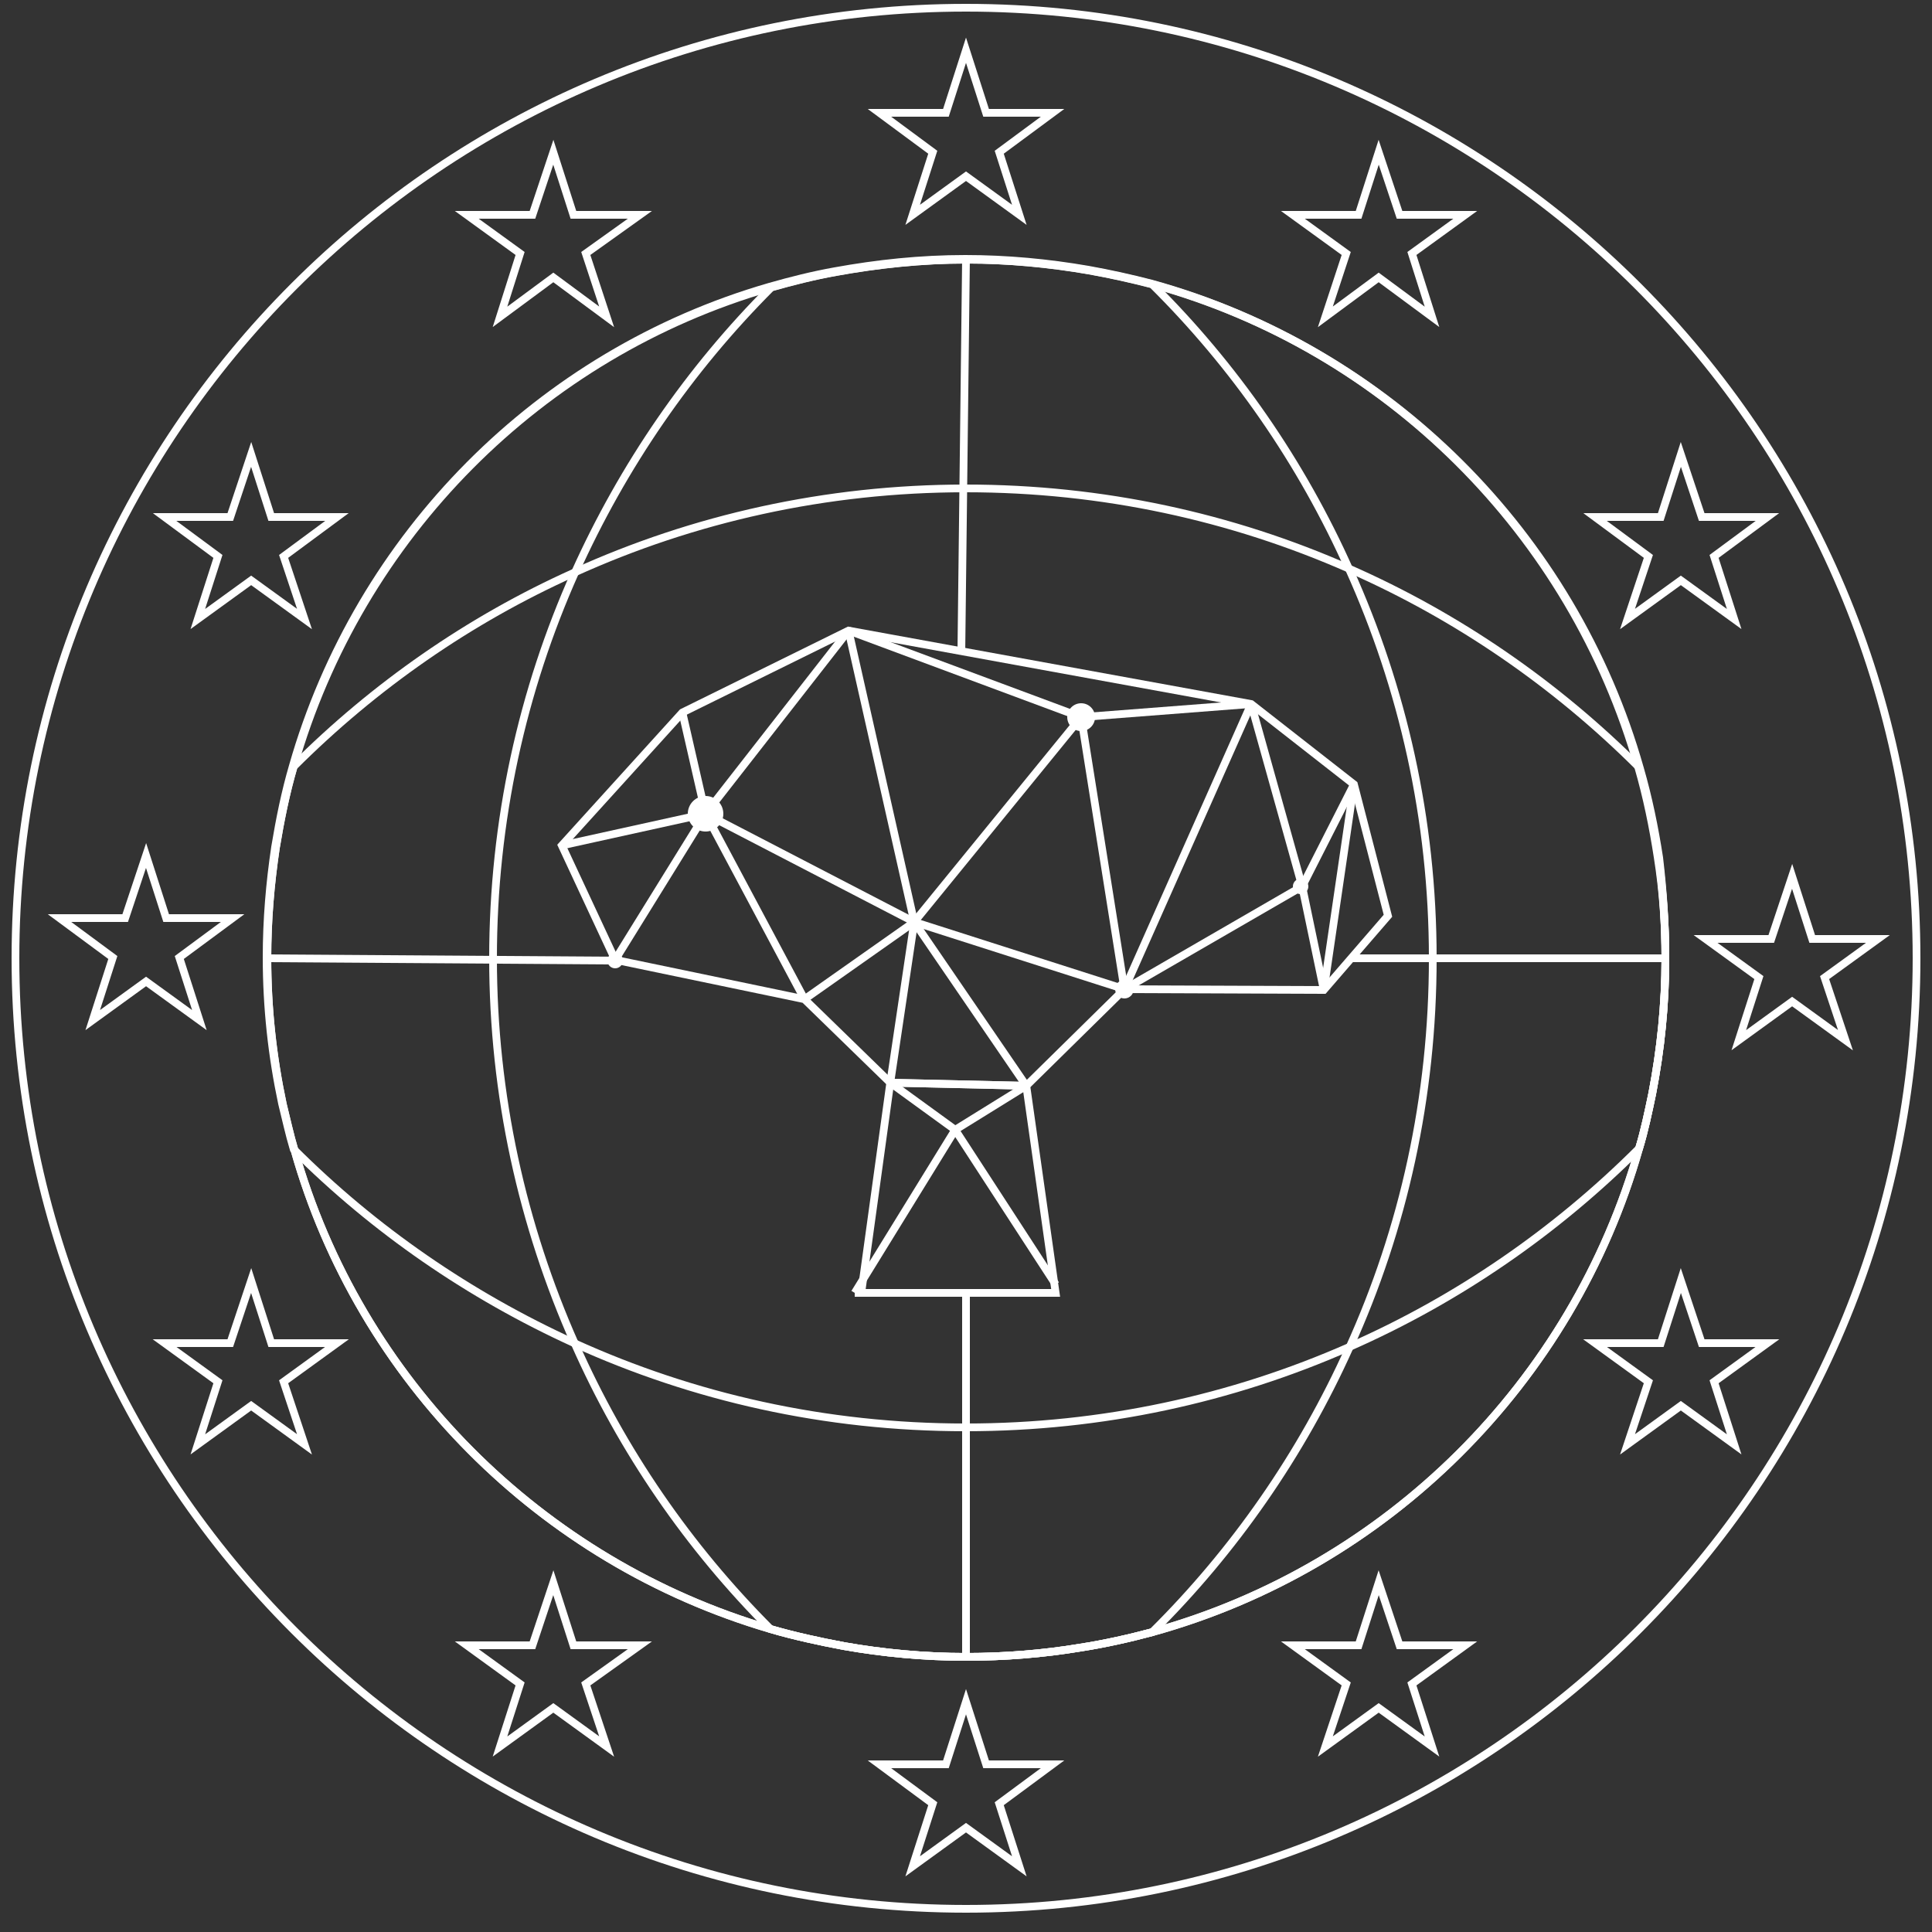 <?xml version="1.0" encoding="utf-8"?>
<!-- Generator: Adobe Illustrator 22.1.0, SVG Export Plug-In . SVG Version: 6.00 Build 0)  -->
<svg version="1.1" id="Слой_1" xmlns="http://www.w3.org/2000/svg" xmlns:xlink="http://www.w3.org/1999/xlink" x="0px" y="0px"
	 viewBox="0 0 250 250" style="enable-background:new 0 0 250 250;" xml:space="preserve">
<rect x="0" y="0" width="250" height="250" fill="#333333" stroke="none"/>
<style type="text/css">
	.st0-logo-sq-footer{fill:none;stroke:#fff;stroke-width:1;stroke-miterlimit:10;}
	.st1-logo-sq-footer{fill:none;stroke:#fff;stroke-width:1;stroke-miterlimit:10;}
	.st2-logo-sq-footer{fill:#fff;}
</style>
<g>
	<line class="st0-logo-sq-footer" x1="79.6" y1="124.2" x2="91.3" y2="105.3"/>
	<g>
		<polygon class="st1-logo-sq-footer" points="36.7,72 39.4,80.1 32.5,75.1 25.6,80.1 28.2,72 21.3,66.9 29.8,66.9 32.5,58.8 35.1,66.9 43.6,66.9 
					"/>
		<g>
			<circle class="st2-logo-sq-footer" cx="79.6" cy="124.3" r="1"/>
			<circle class="st2-logo-sq-footer" cx="168.3" cy="114.7" r="1"/>
			<g>
				<polygon class="st1-logo-sq-footer" points="23.2,123.9 25.8,132 18.9,127 12,132 14.6,123.9 7.7,118.8 16.2,118.8 18.9,110.7 21.5,118.8 
					30.1,118.8 				"/>
				<polygon class="st1-logo-sq-footer" points="129.3,19.7 131.9,27.8 125,22.8 118.1,27.8 120.7,19.7 113.8,14.6 122.4,14.6 125,6.5 127.6,14.6 
					136.2,14.6 				"/>
				<polygon class="st1-logo-sq-footer" points="75.8,32.8 78.5,41 71.6,35.9 64.7,41 67.3,32.8 60.4,27.8 68.9,27.8 71.6,19.7 74.2,27.8 
					82.8,27.8 				"/>
				<polygon class="st1-logo-sq-footer" points="36.7,178.8 39.4,186.9 32.5,181.9 25.6,186.9 28.2,178.8 21.3,173.8 29.8,173.8 32.5,165.7 
					35.1,173.8 43.6,173.8 				"/>
				<polygon class="st1-logo-sq-footer" points="75.8,217.9 78.5,226 71.6,221 64.7,226 67.3,217.9 60.4,212.9 68.9,212.9 71.6,204.8 74.2,212.9 
					82.8,212.9 				"/>
				<polygon class="st1-logo-sq-footer" points="129.3,233.4 131.9,241.5 125,236.5 118.1,241.5 120.7,233.4 113.8,228.3 122.4,228.3 125,220.2 
					127.6,228.3 136.2,228.3 				"/>
				<polygon class="st1-logo-sq-footer" points="182.7,217.9 185.3,226 178.4,221 171.5,226 174.2,217.9 167.3,212.9 175.8,212.9 178.4,204.8 
					181.1,212.9 189.6,212.9 				"/>
				<polygon class="st1-logo-sq-footer" points="221.8,178.8 224.4,186.9 217.5,181.9 210.6,186.9 213.3,178.8 206.4,173.8 214.9,173.8 
					217.5,165.7 220.2,173.8 228.7,173.8 				"/>
				<polygon class="st1-logo-sq-footer" points="236.1,126.5 238.8,134.6 231.9,129.6 225,134.6 227.6,126.5 220.7,121.5 229.2,121.5 231.9,113.4 
					234.5,121.5 243,121.5 				"/>
				<polygon class="st1-logo-sq-footer" points="221.8,72 224.4,80.1 217.5,75.1 210.6,80.1 213.3,72 206.4,66.9 214.9,66.9 217.5,58.8 220.2,66.9 
					228.7,66.9 				"/>
				<polygon class="st1-logo-sq-footer" points="182.7,32.8 185.3,41 178.4,35.9 171.5,41 174.2,32.8 167.3,27.8 175.8,27.8 178.4,19.7 181.1,27.8 
					189.6,27.8 				"/>
				<path class="st1-logo-sq-footer" d="M185.4,124L185.4,124c0,18-3.8,35-10.8,50.4c-6.2,13.8-14.9,26.3-25.5,36.8c-3,0.8-6.1,1.5-9.3,2
					c-4.8,0.8-9.8,1.2-14.8,1.2c-5.4,0-10.7-0.5-15.8-1.4c-3.2-0.6-6.4-1.3-9.5-2.2c-29.7-8.7-53.2-32.2-61.6-62
					c-0.6-2-1-3.9-1.5-5.9c-1.3-6.1-2-12.4-2-18.9c0-4.9,0.4-9.6,1.1-14.3c0.6-3.6,1.3-7.1,2.3-10.5c8.5-29.8,31.9-53.4,61.7-62
					c2.8-0.8,5.6-1.5,8.4-2c5.5-1,11.1-1.6,16.9-1.6c5.4,0,10.7,0.5,15.9,1.4c2.8,0.5,5.5,1.1,8.2,1.8c10.6,10.5,19.3,23,25.5,36.9
					C181.5,89,185.4,106,185.4,124z"/>
				<path class="st1-logo-sq-footer" d="M215.5,124c0,6-0.6,11.8-1.7,17.5c-0.5,2.4-1,4.8-1.7,7.1c-8.6,30.3-32.6,54.2-63,62.6
					c-3,0.8-6.1,1.5-9.3,2c-4.8,0.8-9.8,1.2-14.8,1.2c-5.4,0-10.7-0.5-15.8-1.4c-3.2-0.6-6.4-1.3-9.5-2.2
					c-10.6-10.6-19.2-23.1-25.3-36.9c-6.8-15.3-10.6-32.2-10.6-49.9v0c0-17.8,3.8-34.7,10.6-49.9c6.2-13.8,14.8-26.3,25.4-36.9
					c2.8-0.8,5.6-1.5,8.4-2c5.5-1,11.1-1.6,16.9-1.6c5.4,0,10.7,0.5,15.9,1.4c2.8,0.5,5.5,1.1,8.2,1.8c30.4,8.4,54.4,32.3,63,62.6
					c1.1,3.8,1.9,7.7,2.5,11.6C215.2,115.3,215.5,119.6,215.5,124z"/>
				<path class="st1-logo-sq-footer" d="M215.5,124c0,6-0.6,11.8-1.7,17.5c-0.5,2.4-1,4.8-1.7,7.1c-8.6,30.3-32.6,54.2-63,62.6
					c-3,0.8-6.1,1.5-9.3,2c-4.8,0.8-9.8,1.2-14.8,1.2c-5.4,0-10.7-0.5-15.8-1.4c-3.2-0.6-6.4-1.3-9.5-2.2
					c-29.7-8.7-53.2-32.2-61.6-62c-0.6-2-1-3.9-1.5-5.9c-1.3-6.1-2-12.4-2-18.9c0-4.9,0.4-9.6,1.1-14.3c0.6-3.6,1.3-7.1,2.3-10.5
					c10.4-10.4,22.7-19,36.3-25.1c15.4-7,32.6-10.9,50.6-10.9h0.1c17.7,0,34.4,3.7,49.6,10.4c14.1,6.2,26.8,15,37.5,25.7
					c1.1,3.8,1.9,7.7,2.5,11.6C215.2,115.3,215.5,119.6,215.5,124z"/>
				<path class="st1-logo-sq-footer" d="M215.5,124c0,6-0.6,11.8-1.7,17.5c-0.5,2.4-1,4.8-1.7,7.1c-10.7,10.7-23.4,19.5-37.5,25.7
					c-15.2,6.7-32,10.4-49.6,10.4h-0.1c-18.1,0-35.2-3.9-50.6-10.9c-13.6-6.2-25.9-14.7-36.3-25.1c-0.6-2-1-3.9-1.5-5.9
					c-1.3-6.1-2-12.4-2-18.9c0-4.9,0.4-9.6,1.1-14.3c0.6-3.6,1.3-7.1,2.3-10.5c8.5-29.8,31.9-53.4,61.7-62c2.8-0.8,5.6-1.5,8.4-2
					c5.5-1,11.1-1.6,16.9-1.6c5.4,0,10.7,0.5,15.9,1.4c2.8,0.5,5.5,1.1,8.2,1.8c30.4,8.4,54.4,32.3,63,62.6
					c1.1,3.8,1.9,7.7,2.5,11.6C215.2,115.3,215.5,119.6,215.5,124z"/>
				<path class="st1-logo-sq-footer" d="M248,124c0,67.9-55.1,123-123,123C57.1,247,2,191.9,2,124C2,56.1,57.1,1,125,1C192.9,1,248,56.1,248,124z"
					/>
				<line class="st1-logo-sq-footer" x1="125" y1="33.5" x2="124.4" y2="84.2"/>
				<line class="st1-logo-sq-footer" x1="125" y1="214.5" x2="125" y2="167.3"/>
				<line class="st0-logo-sq-footer" x1="34.5" y1="124" x2="79.6" y2="124.3"/>
				<line class="st1-logo-sq-footer" x1="215.5" y1="124" x2="174.8" y2="124"/>
				<polygon class="st0-logo-sq-footer" points="79.6,124.2 72.7,109.4 88.3,92.2 109.8,81.6 161.9,91.1 175.2,101.5 179.6,118.5 171.3,128.1 
					145.5,128 132.8,140.5 115.2,140.1 104.1,129.3 				"/>
				<line class="st0-logo-sq-footer" x1="91.3" y1="105.3" x2="88.3" y2="92.2"/>
				<line class="st0-logo-sq-footer" x1="109.8" y1="81.6" x2="118.3" y2="119.3"/>
				<line class="st0-logo-sq-footer" x1="139.9" y1="92.8" x2="145.5" y2="128"/>
				<line class="st0-logo-sq-footer" x1="161.9" y1="91.1" x2="168.5" y2="114.7"/>
				<line class="st0-logo-sq-footer" x1="175.2" y1="101.5" x2="171.3" y2="128.1"/>
				<line class="st0-logo-sq-footer" x1="118.3" y1="119.3" x2="139.9" y2="92.8"/>
				<line class="st0-logo-sq-footer" x1="109.8" y1="81.6" x2="139.9" y2="92.8"/>
				<line class="st0-logo-sq-footer" x1="161.9" y1="91.1" x2="139.9" y2="92.8"/>
				<line class="st0-logo-sq-footer" x1="145.5" y1="128" x2="161.9" y2="91.1"/>
				<line class="st0-logo-sq-footer" x1="168.5" y1="114.7" x2="145.5" y2="128"/>
				<line class="st0-logo-sq-footer" x1="175.2" y1="101.5" x2="168.5" y2="114.7"/>
				<line class="st0-logo-sq-footer" x1="171.3" y1="128.1" x2="168.5" y2="114.7"/>
				<line class="st0-logo-sq-footer" x1="132.8" y1="140.5" x2="118.3" y2="119.3"/>
				<line class="st0-logo-sq-footer" x1="145.5" y1="128" x2="118.3" y2="119.3"/>
				<line class="st0-logo-sq-footer" x1="104.1" y1="129.3" x2="118.3" y2="119.3"/>
				<line class="st0-logo-sq-footer" x1="115.2" y1="140.1" x2="118.3" y2="119.3"/>
				<line class="st0-logo-sq-footer" x1="104.1" y1="129.3" x2="91.3" y2="105.3"/>
				<line class="st0-logo-sq-footer" x1="109.8" y1="81.6" x2="91.3" y2="105.3"/>
				<line class="st0-logo-sq-footer" x1="118.3" y1="119.3" x2="91.3" y2="105.3"/>
				<line class="st0-logo-sq-footer" x1="72.7" y1="109.4" x2="91.3" y2="105.3"/>
				<polyline class="st0-logo-sq-footer" points="111.5,166.9 115.2,140.1 132.8,140.5 136.6,167.3 110.6,167.3 				"/>
				<path class="st0-logo-sq-footer" d="M123.6,146.2 L115.2,140.1 M132.8,140.5 L123.6,146.2 L110.6,167.3 M136.6,166.2 L123.6,146.2"/>
				<circle class="st2-logo-sq-footer" cx="139.9" cy="92.8" r="1.8"/>
				<circle class="st2-logo-sq-footer" cx="91.3" cy="105.3" r="2.3"/>
			</g>
			<circle class="st2-logo-sq-footer" cx="145.5" cy="128" r="1.2"/>
		</g>
	</g>
</g>
</svg>
